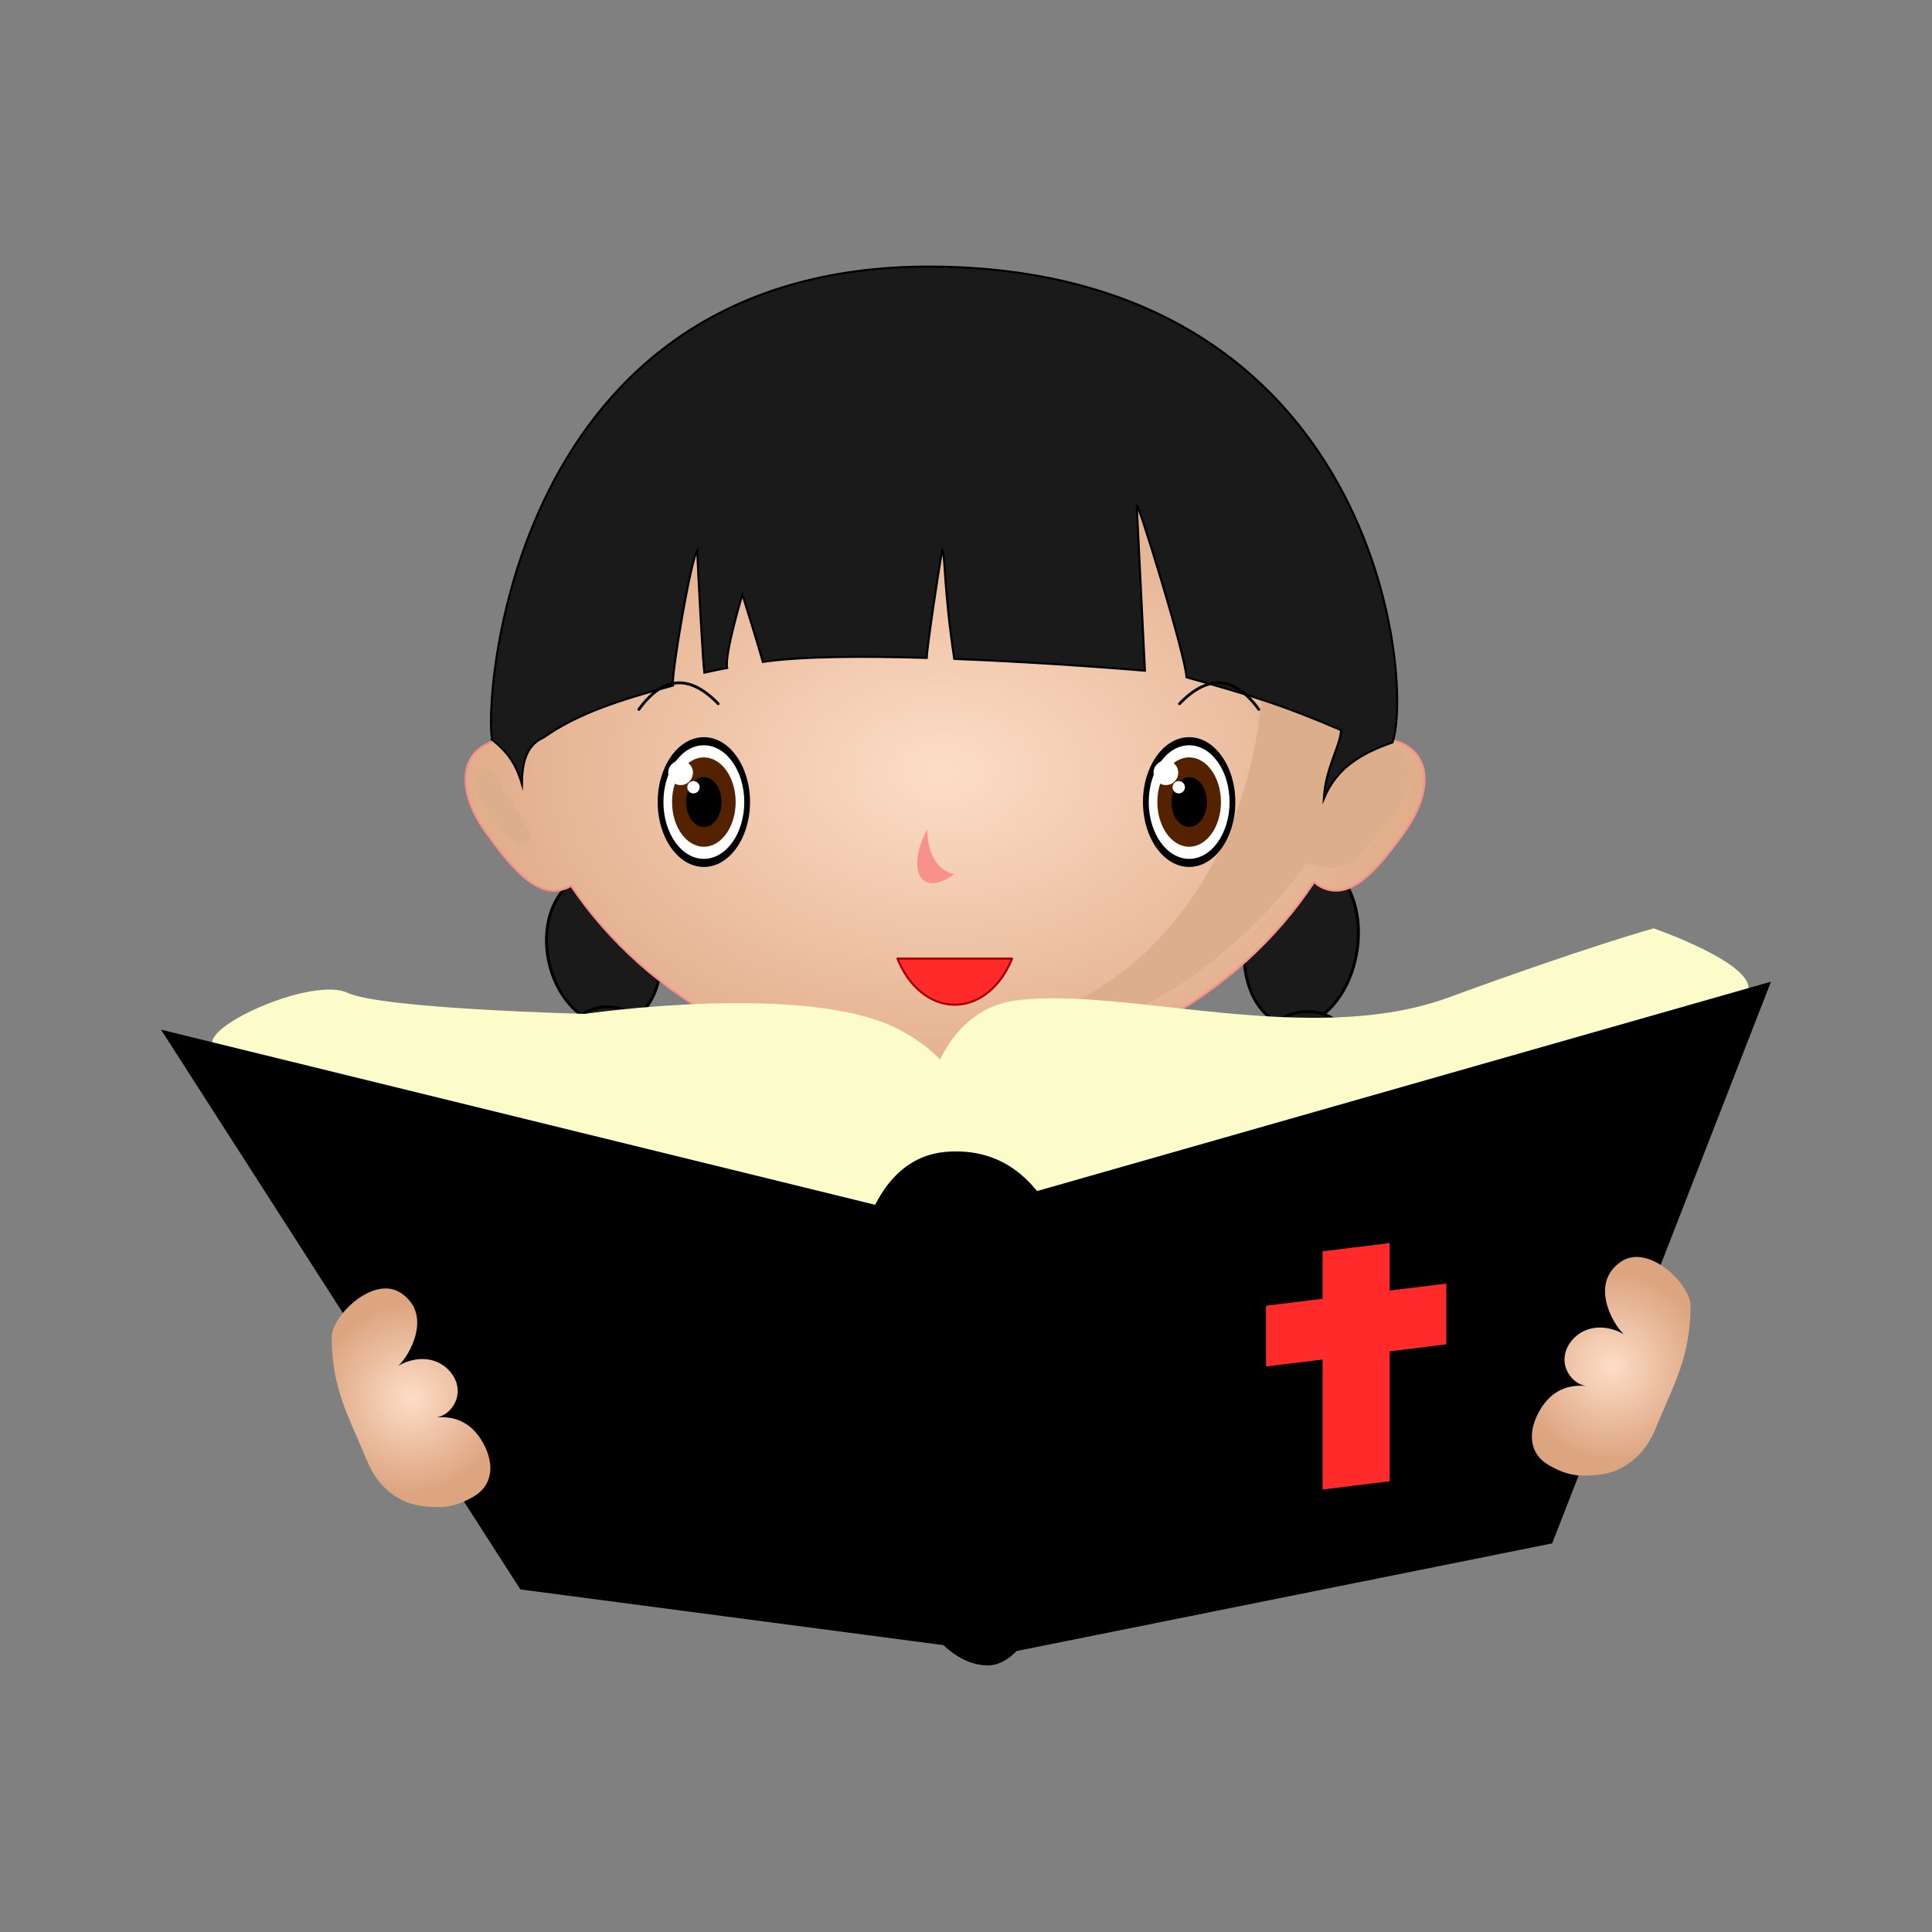 <svg:svg xmlns:dc="http://purl.org/dc/elements/1.1/" xmlns:ns2="http://creativecommons.org/ns#" xmlns:rdf="http://www.w3.org/1999/02/22-rdf-syntax-ns#" xmlns:svg="http://www.w3.org/2000/svg" height="999.0" id="svg2" version="1.1" viewBox="-4.5 -4.503 999.0 999.0" width="999.0" xml:space="preserve"><svg:rect x="-4.5" y="-4.503" width="999.0" height="999.0" fill="#808080" stroke="none"/><svg:defs id="defs6"><svg:clipPath clipPathUnits="userSpaceOnUse" id="clipPath16"><svg:path d="m0 792h792v-792h-792v792z" id="path18" /></svg:clipPath><svg:clipPath clipPathUnits="userSpaceOnUse" id="clipPath88"><svg:path d="m205.23 517.67c0-9.331 0.839-18.485 2.432-27.402-1.467-0.101-2.998-0.317-4.604-0.658-16.947-3.585-18.174-20.731-5.819-38.063 12.357-17.334 22.355-27.514 33.096-23.492 0.811 0.306 1.561 0.681 2.282 1.124 31.903-47.215 88.573-78.634 153.15-78.634 65.312 0 122.53 32.121 154.23 80.218 1.255-1.176 2.701-2.092 4.337-2.704 10.746-4.026 20.747 6.154 33.1 23.488 12.357 17.332 11.125 34.478-5.819 38.063-2.792 0.592-5.359 0.81-7.73 0.691 1.588 8.903 2.428 18.045 2.428 27.369 0 92.286-80.854 167.13-180.55 167.13-99.695 0-180.54-74.844-180.54-167.13" id="path90" /></svg:clipPath><svg:radialGradient cx="0" cy="0" gradientTransform="matrix(233.25 -.001 0 -158.31 386.13 476.62)" gradientUnits="userSpaceOnUse" id="radialGradient96" r="1"><svg:stop id="stop98" offset="0" stop-color="#fdddc7" /><svg:stop id="stop100" offset="1" stop-color="#dca47f" /></svg:radialGradient><svg:clipPath clipPathUnits="userSpaceOnUse" id="clipPath108"><svg:path d="m0 792h792v-792h-792v792z" id="path110" /></svg:clipPath><svg:clipPath clipPathUnits="userSpaceOnUse" id="clipPath204"><svg:path d="m384.76 678.57c-63.272 1.331-131.65-31.979-157.31-92.418-11.227-23.014-20.257-53.02-16.723-75.846 12.776 10.144 31.297 18.374 31.643 37.312 18.862 63.318 77.374 118.02 145.75 117.73 66.322 0.437 124.34-50.654 144.55-111.83 5.075-11.665 4.674-26.169 11.253-36.637 4.479-2.978 10.042-7.254 14.014-9.375-3.169 57.834-29.001 118.56-80.282 149.57-25.843 15.262-57.073 21.56-87.456 21.56-1.818 0-3.631-0.022-5.442-0.067" id="path206" /></svg:clipPath><svg:clipPath clipPathUnits="userSpaceOnUse" id="clipPath212"><svg:path d="m-32768 32767h65535v-65535h-65535v65535z" id="path214" /></svg:clipPath><svg:radialGradient cx="0" cy="0" gradientTransform="matrix(6.739 -255.46 621.93 16.407 390 819.54)" gradientUnits="userSpaceOnUse" id="radialGradient216" r="1"><svg:stop id="stop218" offset="0" stop-color="#fff" /><svg:stop id="stop220" offset="1" stop-color="#fff" stop-opacity="0" /></svg:radialGradient><svg:mask height="1" id="mask222" maskUnits="userSpaceOnUse" width="1" x="0" y="0"><svg:g id="g224"><svg:g clip-path="url(#clipPath212)" id="g226"><svg:g id="g228"><svg:g id="g230"><svg:path d="m-32768 32767h65535v-65535h-65535v65535z" fill="url(#radialGradient216)" id="path232" /></svg:g></svg:g></svg:g></svg:g></svg:mask><svg:radialGradient cx="0" cy="0" gradientTransform="matrix(6.739 -255.46 621.93 16.407 390 819.54)" gradientUnits="userSpaceOnUse" id="radialGradient238" r="1"><svg:stop id="stop240" offset="0" stop-color="#fff" /><svg:stop id="stop242" offset="1" stop-color="#fff" /></svg:radialGradient><svg:clipPath clipPathUnits="userSpaceOnUse" id="clipPath250"><svg:path d="m285.74 431.32c-14.196 0-25.704-10.385-25.704-23.195 0.01-1.288 0.139-2.572 0.385-3.84h50.663c0.239 1.269 0.359 2.553 0.361 3.84v0.001c0 12.81-11.508 23.194-25.704 23.194h-0.001z" id="path252" /></svg:clipPath><svg:clipPath clipPathUnits="userSpaceOnUse" id="clipPath258"><svg:path d="m-32768 32767h65535v-65535h-65535v65535z" id="path260" /></svg:clipPath><svg:linearGradient gradientTransform="matrix(0 -27.066 27.066 0 285.74 434.63)" gradientUnits="userSpaceOnUse" id="linearGradient262"><svg:stop id="stop264" offset="0" stop-color="#fff" /><svg:stop id="stop266" offset="1" stop-color="#fff" stop-opacity="0" /></svg:linearGradient><svg:mask height="1" id="mask268" maskUnits="userSpaceOnUse" width="1" x="0" y="0"><svg:g id="g270"><svg:g clip-path="url(#clipPath258)" id="g272"><svg:g id="g274"><svg:g id="g276"><svg:path d="m-32768 32767h65535v-65535h-65535v65535z" fill="url(#linearGradient262)" id="path278" /></svg:g></svg:g></svg:g></svg:g></svg:mask><svg:linearGradient gradientTransform="matrix(0 -27.066 27.066 0 285.74 434.63)" gradientUnits="userSpaceOnUse" id="linearGradient284"><svg:stop id="stop286" offset="0" stop-color="#ff8080" /><svg:stop id="stop288" offset="1" stop-color="#ff8080" /></svg:linearGradient><svg:clipPath clipPathUnits="userSpaceOnUse" id="clipPath296"><svg:path d="m486.68 431.32c-14.196 0-25.703-10.385-25.703-23.195 0.01-1.288 0.139-2.572 0.384-3.84h50.664c0.238 1.269 0.359 2.553 0.361 3.84v0.001c0 12.81-11.508 23.194-25.704 23.194h-0.002z" id="path298" /></svg:clipPath><svg:clipPath clipPathUnits="userSpaceOnUse" id="clipPath304"><svg:path d="m-32768 32767h65535v-65535h-65535v65535z" id="path306" /></svg:clipPath><svg:linearGradient gradientTransform="matrix(0 -27.066 27.066 0 486.69 434.63)" gradientUnits="userSpaceOnUse" id="linearGradient308"><svg:stop id="stop310" offset="0" stop-color="#fff" /><svg:stop id="stop312" offset="1" stop-color="#fff" stop-opacity="0" /></svg:linearGradient><svg:mask height="1" id="mask314" maskUnits="userSpaceOnUse" width="1" x="0" y="0"><svg:g id="g316"><svg:g clip-path="url(#clipPath304)" id="g318"><svg:g id="g320"><svg:g id="g322"><svg:path d="m-32768 32767h65535v-65535h-65535v65535z" fill="url(#linearGradient308)" id="path324" /></svg:g></svg:g></svg:g></svg:g></svg:mask><svg:linearGradient gradientTransform="matrix(0 -27.066 27.066 0 486.69 434.63)" gradientUnits="userSpaceOnUse" id="linearGradient330"><svg:stop id="stop332" offset="0" stop-color="#ff8080" /><svg:stop id="stop334" offset="1" stop-color="#ff8080" /></svg:linearGradient><svg:clipPath clipPathUnits="userSpaceOnUse" id="clipPath342"><svg:path d="m0 792h792v-792h-792v792z" id="path344" /></svg:clipPath><svg:clipPath clipPathUnits="userSpaceOnUse" id="clipPath378"><svg:path d="m133.59 242.09c0.279-21.094 6.426-31.014 14.514-50.498 2.91-7.009 6.905-12.114 13.361-15.853 4.788-2.773 9.835-3.424 15.366-3.573 5.838-0.159 10.294 1.388 15.365 4.287 8.173 4.673 8.735 13.499 4.287 21.797-4.268 7.965-10.742 11.779-19.51 10.998 5.098 0.891 9.035 6.176 8.768 11.423-0.286 5.624-4.78 10.556-10.191 12.118-4.782 1.38-10.037 0.366-14.357-2.15 4.856 4.453 14.27 21.439 0.987 30.143-1.941 1.272-4.065 1.827-6.252 1.827-10.503 0-22.44-12.813-22.338-20.519" id="path380" /></svg:clipPath><svg:radialGradient cx="0" cy="0" gradientTransform="matrix(39.518 0 0 -39.518 166.42 217.38)" gradientUnits="userSpaceOnUse" id="radialGradient386" r="1"><svg:stop id="stop388" offset="0" stop-color="#fdddc7" /><svg:stop id="stop390" offset="1" stop-color="#dca47f" /></svg:radialGradient><svg:clipPath clipPathUnits="userSpaceOnUse" id="clipPath398"><svg:path d="m667.15 273.81c-13.283-8.705-3.866-25.693 0.989-30.144-4.32 2.516-9.576 3.531-14.359 2.15-5.41-1.561-9.904-6.493-10.191-12.117-0.267-5.248 3.67-10.532 8.768-11.423-8.767 0.781-15.241-3.034-19.51-10.998-4.447-8.298-3.885-17.125 4.289-21.797 5.07-2.898 9.526-4.446 15.364-4.288 5.531 0.149 10.578 0.801 15.365 3.573 6.457 3.74 10.453 8.844 13.362 15.854 8.089 19.484 14.234 29.403 14.514 50.498 0.102 7.705-11.835 20.518-22.339 20.519-2.186 0-4.31-0.555-6.252-1.827" id="path400" /></svg:clipPath><svg:radialGradient cx="0" cy="0" gradientTransform="matrix(-39.518 0 0 -39.518 662.91 230.41)" gradientUnits="userSpaceOnUse" id="radialGradient406" r="1"><svg:stop id="stop408" offset="0" stop-color="#fdddc7" /><svg:stop id="stop410" offset="1" stop-color="#dca47f" /></svg:radialGradient></svg:defs><svg:g id="g10" transform="matrix(1.25,0,0,-1.25,0,990)"><svg:g id="g12"><svg:g clip-path="url(#clipPath16)" id="g14"><svg:g id="g20" transform="translate(186.24 199.27)"><svg:path d="m0 0c36.529 3.72 57.942 34.955 49.829 70.961-42.341-5.909-59.879-35.685-49.829-70.961" fill="#1a1a1a" id="path22" /></svg:g><svg:g id="g24" transform="translate(186.24 199.27)"><svg:path d="m0 0c36.529 3.72 57.942 34.955 49.829 70.961-42.341-5.909-59.879-35.685-49.829-70.961z" fill="none" id="path26" stroke="#000" stroke-miterlimit="22.926" stroke-width="1.197" /></svg:g><svg:g id="g28" transform="translate(240.14 433.54)"><svg:path d="m0 0c12.638 2.156 25.563-9.954 28.868-27.047 3.305-17.094-4.261-32.699-16.899-34.854-12.638-2.156-25.563 9.953-28.868 27.047s4.261 32.698 16.899 34.854" fill="#1a1a1a" id="path30" /></svg:g><svg:g id="g32" transform="translate(240.14 433.54)"><svg:path d="m0 0c12.638 2.156 25.563-9.954 28.868-27.047 3.305-17.094-4.261-32.699-16.899-34.854-12.638-2.156-25.563 9.953-28.868 27.047s4.261 32.698 16.899 34.854z" fill="none" id="path34" stroke="#000" stroke-miterlimit="3.8" stroke-width="1.221" /></svg:g><svg:g id="g36" transform="translate(249.24 379.06)"><svg:path d="m0 0c13.511-1.172 23.018-17.033 21.233-35.426-1.785-18.394-14.184-32.355-27.696-31.184-13.511 1.172-23.018 17.033-21.233 35.427 1.785 18.393 14.185 32.355 27.696 31.183" fill="#1a1a1a" id="path38" /></svg:g><svg:g id="g40" transform="translate(249.24 379.06)"><svg:path d="m0 0c13.511-1.172 23.018-17.033 21.233-35.426-1.785-18.394-14.184-32.355-27.696-31.184-13.511 1.172-23.018 17.033-21.233 35.427 1.785 18.393 14.185 32.355 27.696 31.183z" fill="none" id="path42" stroke="#000" stroke-miterlimit="3.8" stroke-width="1.221" /></svg:g><svg:g id="g44" transform="translate(246.91 319.24)"><svg:path d="m0 0c12.148-4.169 17.122-21.709 11.111-39.177s-20.732-28.25-32.879-24.081c-12.148 4.168-17.122 21.709-11.111 39.177s20.731 28.25 32.879 24.081" fill="#1a1a1a" id="path46" /></svg:g><svg:g id="g48" transform="translate(246.91 319.24)"><svg:path d="m0 0c12.148-4.169 17.122-21.709 11.111-39.177s-20.732-28.25-32.879-24.081c-12.148 4.168-17.122 21.709-11.111 39.177s20.731 28.25 32.879 24.081z" fill="none" id="path50" stroke="#000" stroke-miterlimit="3.8" stroke-width="1.221" /></svg:g><svg:g id="g52" transform="translate(597.79 207.29)"><svg:path d="m0 0c-36.718 0.284-60.968 29.378-56.271 65.985 42.71-1.92 62.966-29.923 56.271-65.985" fill="#1a1a1a" id="path54" /></svg:g><svg:g id="g56" transform="translate(597.79 207.29)"><svg:path d="m0 0c-36.718 0.284-60.968 29.378-56.271 65.985 42.71-1.92 62.966-29.923 56.271-65.985z" fill="none" id="path58" stroke="#000" stroke-miterlimit="22.926" stroke-width="1.197" /></svg:g><svg:g id="g60" transform="translate(540.66 439.09)"><svg:path d="m0 0c-12.638 2.349-25.563-10.844-28.868-29.465-3.305-18.622 4.261-35.622 16.899-37.97 12.638-2.349 25.563 10.843 28.868 29.465s-4.261 35.621-16.899 37.97" fill="#1a1a1a" id="path62" /></svg:g><svg:g id="g64" transform="translate(540.66 439.09)"><svg:path d="m0 0c-12.638 2.349-25.563-10.844-28.868-29.465-3.305-18.622 4.261-35.622 16.899-37.97 12.638-2.349 25.563 10.843 28.868 29.465s-4.261 35.621-16.899 37.97z" fill="none" id="path66" stroke="#000" stroke-miterlimit="3.8" stroke-width="1.221" /></svg:g><svg:g id="g68" transform="translate(540.81 376.85)"><svg:path d="m0 0c-13.317 2.28-26.808-8.962-30.133-25.109-3.326-16.147 4.773-31.085 18.09-33.364 13.316-2.28 26.807 8.962 30.133 25.108 3.326 16.147-4.773 31.085-18.09 33.365" fill="#1a1a1a" id="path70" /></svg:g><svg:g id="g72" transform="translate(540.81 376.85)"><svg:path d="m0 0c-13.317 2.28-26.808-8.962-30.133-25.109-3.326-16.147 4.773-31.085 18.09-33.364 13.316-2.28 26.807 8.962 30.133 25.108 3.326 16.147-4.773 31.085-18.09 33.365z" fill="none" id="path74" stroke="#000" stroke-miterlimit="3.8" stroke-width="1.221" /></svg:g><svg:g id="g76" transform="translate(539.51 326.22)"><svg:path d="m0 0c-12.685-2.014-20.614-18.436-17.709-36.677 2.905-18.242 15.543-31.397 28.229-29.382 12.685 2.014 20.614 18.435 17.709 36.677s-15.544 31.396-28.229 29.382" fill="#1a1a1a" id="path78" /></svg:g><svg:g id="g80" transform="translate(539.51 326.22)"><svg:path d="m0 0c-12.685-2.014-20.614-18.436-17.709-36.677 2.905-18.242 15.543-31.397 28.229-29.382 12.685 2.014 20.614 18.435 17.709 36.677s-15.544 31.396-28.229 29.382z" fill="none" id="path82" stroke="#000" stroke-miterlimit="3.8" stroke-width="1.221" /></svg:g></svg:g></svg:g><svg:g id="g84"><svg:g clip-path="url(#clipPath88)" id="g86"><svg:g id="g92"><svg:g id="g94"><svg:path d="m205.23 517.67c0-9.331 0.839-18.485 2.432-27.402-1.467-0.101-2.998-0.317-4.604-0.658-16.947-3.585-18.174-20.731-5.819-38.063 12.357-17.334 22.355-27.514 33.096-23.492 0.811 0.306 1.561 0.681 2.282 1.124 31.903-47.215 88.573-78.634 153.15-78.634 65.312 0 122.53 32.121 154.23 80.218 1.255-1.176 2.701-2.092 4.337-2.704 10.746-4.026 20.747 6.154 33.1 23.488 12.357 17.332 11.125 34.478-5.819 38.063-2.792 0.592-5.359 0.81-7.73 0.691 1.588 8.903 2.428 18.045 2.428 27.369 0 92.286-80.854 167.13-180.55 167.13-99.695 0-180.54-74.844-180.54-167.13" fill="url(#radialGradient96)" id="path102" /></svg:g></svg:g></svg:g></svg:g><svg:g id="g104"><svg:g clip-path="url(#clipPath108)" id="g106"><svg:g id="g112" transform="translate(385.77 684.8)"><svg:path d="m0 0c99.692 0 180.55-74.845 180.55-167.13 0-9.323-0.841-18.465-2.429-27.368 2.372 0.119 4.938-0.099 7.731-0.691 16.944-3.586 18.176-20.731 5.819-38.063-12.353-17.333-22.355-27.514-33.1-23.488-1.636 0.612-3.082 1.528-4.337 2.704-31.702-48.098-88.918-80.219-154.23-80.219-64.581 0-121.25 31.42-153.15 78.634-0.722-0.442-1.472-0.817-2.282-1.123-10.741-4.022-20.739 6.159-33.096 23.492-12.355 17.332-11.128 34.477 5.819 38.063 1.606 0.341 3.137 0.557 4.604 0.658-1.593 8.917-2.432 18.071-2.432 27.401 0 92.295 80.845 167.14 180.54 167.14z" fill="none" id="path114" stroke="#f7918a" stroke-linejoin="round" stroke-miterlimit="22.926" stroke-width=".852" /></svg:g><svg:g id="g116" transform="translate(194.13 476.73)"><svg:path d="m0 0c-3.571-11.672 8.754-23.078 16.341-30.756 12.032 0.489-0.044 12.733-2.941 18.25-3.908 4.056-5.841 16.103-13.4 12.506m288.07 175.31c2.682-12.709 13.745-24.035 17.634-36.478 30.307-67.09 27.372-154.94-25.731-210.15-15.237-16.236-36.025-26.582-55.416-35.174-2.926-12.43 15.831-3.553 22.669-2.165 38.922 11.632 72.204 38.565 95.808 70.669 8.847-4.007 19.142-2.384 24.322 6.566 9.858 9.975 23.949 26.398 14.558 40.551-5.852 6.089-22.712 4.2-16.97 16.744 9.106 58.551-22.148 118.65-70.51 151.09-2.766 1.119-4.445 0.474-6.364-1.653v0.001z" fill="#ddae8c" id="path118" /></svg:g><svg:g id="g120" transform="translate(386 685.27)"><svg:path d="m0 0c-181.68 3.72-189.55-184.86-185.91-195.66l-0.081-0.017c4.972-4.086 9.357-8.274 12.281-18.276 0.079 8.606 1.737 16.035 9.041 19.234 14.126 10.035 32.016 15.655 53.451 21.463-0.826 3.81 7.287 51.873 10.076 55.952 0.031-4.893 2.277-46.278 2.908-50.615 3.096 0.691 6.242 1.343 9.433 1.954-1.237 5.339 6.289 30.381 6.289 30.381s6.715-21.301 8.45-27.888c15.807 2.335 41.605 2.44 67.82 1.647 0.005 3.769 5.193 38.469 6.42 44.618 1.348-2.847 0.534-15.384 4.967-45.014 40.607-1.593 78.871-4.887 78.871-4.887l-3.384 68.302c-0.19 3.818 20.139-61.613 20.587-71.036 25.988-7.303 40.045-11.5 63.95-21.876-0.309-6.532-6.591-16.06-7.153-28.336 5.387 13.051 15.795 18.82 28.421 23.271 8.92 26.56-6.81 193.12-186.44 196.79z" fill="#1a1a1a" id="path122" /></svg:g><svg:g id="g124" transform="translate(386 685.27)"><svg:path d="m0 0c-181.68 3.72-189.55-184.86-185.91-195.66l-0.081-0.017c4.972-4.086 9.357-8.274 12.281-18.276 0.079 8.606 1.737 16.035 9.041 19.234 14.126 10.035 32.016 15.655 53.451 21.463-0.826 3.81 7.287 51.873 10.076 55.952 0.031-4.893 2.277-46.278 2.908-50.615 3.096 0.691 6.242 1.343 9.433 1.954-1.237 5.339 6.289 30.381 6.289 30.381s6.715-21.301 8.45-27.888c15.807 2.335 41.605 2.44 67.82 1.647 0.005 3.769 5.193 38.469 6.42 44.618 1.348-2.847 0.534-15.384 4.967-45.014 40.607-1.593 78.871-4.887 78.871-4.887l-3.384 68.302c-0.19 3.818 20.139-61.613 20.587-71.036 25.988-7.303 40.045-11.5 63.95-21.876-0.309-6.532-6.591-16.06-7.153-28.336 5.387 13.051 15.795 18.82 28.421 23.271 8.92 26.56-6.81 193.12-186.44 196.79z" fill="none" id="path126" stroke="#000" stroke-miterlimit="22.926" stroke-width=".852" /></svg:g><svg:g id="g128" transform="translate(478.93 481.05)"><svg:path d="m0 0c2.821 0 5.11-2.286 5.11-5.104 0-2.819-2.289-5.104-5.11-5.104-2.825 0-5.112 2.285-5.112 5.104 0 2.818 2.287 5.104 5.112 5.104" fill="#fff" id="path130" /></svg:g><svg:g id="g132" transform="translate(260.68 502.14)"><svg:path d="m0 0c10.031 13.843 20.961 14.624 32.798 2.361" fill="none" id="path134" stroke="#000" stroke-linecap="round" stroke-linejoin="round" stroke-miterlimit="22.926" stroke-width="1.166" /></svg:g><svg:g id="g136" transform="translate(517.12 502.14)"><svg:path d="m0 0c-10.027 13.843-20.963 14.624-32.798 2.361" fill="none" id="path138" stroke="#000" stroke-linecap="round" stroke-linejoin="round" stroke-miterlimit="22.926" stroke-width="1.166" /></svg:g><svg:g id="g140" transform="translate(415.05 399.06)"><svg:path d="m0 0c-4.531-11.355-13.447-19.079-23.698-19.079-10.255 0-19.164 7.724-23.699 19.079h47.397z" fill="#ff2a2a" id="path142" /></svg:g><svg:g id="g144" transform="translate(415.05 399.06)"><svg:path d="m0 0c-4.531-11.355-13.447-19.079-23.698-19.079-10.255 0-19.164 7.724-23.699 19.079h47.397z" fill="none" id="path146" stroke="#a00" stroke-linejoin="round" stroke-miterlimit="22.926" stroke-width="0.865" /></svg:g><svg:g id="g148" transform="translate(391.06 433.94)"><svg:path d="m0 0c-4.9-3.625-9.666-4.772-12.599-2.494-4.105 3.191-3.305 12.047 1.482 21.072 0.073-7.215 2.121-12.977 6.324-16.248 1.432-1.111 3.037-1.877 4.793-2.33" fill="#f7918a" id="path150" /></svg:g><svg:g id="g152" transform="translate(287.56 490.66)"><svg:path d="m0 0c10.545 0 19.099-12.024 19.099-26.843 0-14.82-8.554-26.845-19.099-26.845-10.548 0-19.105 12.025-19.105 26.845 0 14.819 8.557 26.843 19.105 26.843" id="path154" /></svg:g><svg:g id="g156" transform="translate(287.56 487.31)"><svg:path d="m0 0c9.228 0 16.717-10.521 16.717-23.494s-7.489-23.498-16.717-23.498c-9.232 0-16.722 10.525-16.722 23.498 0 12.972 7.49 23.494 16.722 23.494" fill="#fff" id="path158" /></svg:g><svg:g id="g160" transform="translate(287.56 482.3)"><svg:path d="m0 0c7.261 0 13.152-8.275 13.152-18.482 0-10.208-5.891-18.484-13.152-18.484-7.263 0-13.152 8.276-13.152 18.484 0 10.207 5.889 18.482 13.152 18.482" fill="#520" id="path162" /></svg:g><svg:g id="g164" transform="translate(277.94 481.05)"><svg:path d="m0 0c2.822 0 5.109-2.283 5.109-5.105s-2.287-5.102-5.109-5.102-5.115 2.28-5.115 5.102 2.293 5.105 5.115 5.105" fill="#fff" id="path166" /></svg:g><svg:g id="g168" transform="translate(287.56 474.14)"><svg:path d="m0 0c4.055 0 7.345-4.624 7.345-10.324s-3.29-10.325-7.345-10.325c-4.056 0-7.346 4.625-7.346 10.325s3.29 10.324 7.346 10.324" id="path170" /></svg:g><svg:g id="g172" transform="translate(283.26 472.5)"><svg:path d="m0 0c1.41 0 2.553-1.142 2.553-2.553 0-1.412-1.143-2.553-2.553-2.553-1.415 0-2.559 1.141-2.559 2.553 0 1.411 1.144 2.553 2.559 2.553" fill="#fff" id="path174" /></svg:g><svg:g id="g176" transform="translate(488.31 490.66)"><svg:path d="m0 0c10.544 0 19.101-12.024 19.101-26.843 0-14.82-8.557-26.845-19.101-26.845-10.547 0-19.106 12.025-19.106 26.845 0 14.819 8.559 26.843 19.106 26.843" id="path178" /></svg:g><svg:g id="g180" transform="translate(488.31 487.31)"><svg:path d="m0 0c9.23 0 16.718-10.521 16.718-23.494s-7.488-23.498-16.718-23.498c-9.231 0-16.723 10.525-16.723 23.498 0 12.972 7.492 23.494 16.723 23.494" fill="#fff" id="path182" /></svg:g><svg:g id="g184" transform="translate(488.31 482.3)"><svg:path d="m0 0c7.261 0 13.152-8.275 13.152-18.482 0-10.208-5.891-18.484-13.152-18.484-7.262 0-13.152 8.276-13.152 18.484 0 10.207 5.89 18.482 13.152 18.482" fill="#520" id="path186" /></svg:g><svg:g id="g188" transform="translate(478.69 481.05)"><svg:path d="m0 0c2.822 0 5.108-2.283 5.108-5.105s-2.286-5.102-5.108-5.102-5.114 2.28-5.114 5.102 2.292 5.105 5.114 5.105" fill="#fff" id="path190" /></svg:g><svg:g id="g192" transform="translate(488.31 474.14)"><svg:path d="m0 0c4.055 0 7.345-4.624 7.345-10.324s-3.29-10.325-7.345-10.325c-4.056 0-7.345 4.625-7.345 10.325s3.289 10.324 7.345 10.324" id="path194" /></svg:g><svg:g id="g196" transform="translate(484.01 472.5)"><svg:path d="m0 0c1.41 0 2.555-1.142 2.555-2.553 0-1.412-1.145-2.553-2.555-2.553-1.414 0-2.56 1.141-2.56 2.553 0 1.411 1.146 2.553 2.56 2.553" fill="#fff" id="path198" /></svg:g></svg:g></svg:g><svg:g id="g200"><svg:g clip-path="url(#clipPath204)" id="g202"><svg:g id="g208"><svg:g id="g234" mask="url(#mask222)"><svg:g id="g236"><svg:path d="m384.76 678.57c-63.272 1.331-131.65-31.979-157.31-92.418-11.227-23.014-20.257-53.02-16.723-75.846 12.776 10.144 31.297 18.374 31.643 37.312 18.862 63.318 77.374 118.02 145.75 117.73 66.322 0.437 124.34-50.654 144.55-111.83 5.075-11.665 4.674-26.169 11.253-36.637 4.479-2.978 10.042-7.254 14.014-9.375-3.169 57.834-29.001 118.56-80.282 149.57-25.843 15.262-57.073 21.56-87.456 21.56-1.818 0-3.631-0.022-5.442-0.067" fill="url(#radialGradient238)" id="path244" /></svg:g></svg:g></svg:g></svg:g></svg:g><svg:g id="g246"><svg:g clip-path="url(#clipPath250)" id="g248"><svg:g id="g254"><svg:g id="g280" mask="url(#mask268)"><svg:g id="g282"><svg:path d="m285.74 431.32c-14.196 0-25.704-10.385-25.704-23.195 0.01-1.288 0.139-2.572 0.385-3.84h50.663c0.239 1.269 0.359 2.553 0.361 3.84v0.001c0 12.81-11.508 23.194-25.704 23.194h-0.001z" fill="url(#linearGradient284)" id="path290" /></svg:g></svg:g></svg:g></svg:g></svg:g><svg:g id="g292"><svg:g clip-path="url(#clipPath296)" id="g294"><svg:g id="g300"><svg:g id="g326" mask="url(#mask314)"><svg:g id="g328"><svg:path d="m486.68 431.32c-14.196 0-25.703-10.385-25.703-23.195 0.01-1.288 0.139-2.572 0.384-3.84h50.664c0.238 1.269 0.359 2.553 0.361 3.84v0.001c0 12.81-11.508 23.194-25.704 23.194h-0.002z" fill="url(#linearGradient330)" id="path336" /></svg:g></svg:g></svg:g></svg:g></svg:g><svg:g id="g338"><svg:g clip-path="url(#clipPath342)" id="g340"><svg:g id="g346" transform="translate(374.89 303.9)"><svg:path d="m0 0s-2.738 72.179 42.047 77.896c44.785 5.718 121.54-19.771 178.72 1.192 57.172 20.963 84.806 28.586 84.806 28.586s41.994-14.53 39.101-25.846c-2.9-11.312-293.88-134.23-344.68-81.824" fill="#fcfcca" id="path348" /></svg:g><svg:g id="g350" transform="translate(351.72 286.77)"><svg:path d="m0 0s25.728 0.953 33.35 20.01c7.623 19.058 20.964 42.879-16.675 62.89-37.638 20.01-130.07 6.536-130.07 6.536s-83.852 2.04-98.145 8.71-59.138-13.248-55.773-21.394c3.37-8.145 221.57-82.469 267.31-76.752" fill="#fcfcca" id="path352" /></svg:g><svg:g id="g354" transform="translate(729 389.52)"><svg:path d="m0 0-306.82-87.53-5.244-189.35 221.54 44.511l90.52 232.37z" id="path356" /></svg:g><svg:g id="g358" transform="translate(374.86 293.19)"><svg:path d="m0 0-311.86 76.477 148.65-231.55 193.43-25.47-30.22 180.54z" id="path360" /></svg:g><svg:g id="g362" transform="translate(388.05 319.15)"><svg:path d="m0 0c-71.278-5.373-36.333-212.54 17.028-212.47 41.682 0 71.465 219.14-17.028 212.47" id="path364" /></svg:g><svg:g id="g366" transform="translate(571.25 182.85)"><svg:path d="m0 0-27.747-3.407v98.524l27.747 3.407v-98.524z" fill="#ff2a2a" id="path368" /></svg:g><svg:g id="g370" transform="translate(520.09 230.34)"><svg:path d="m0 0v25.115l74.58 9.157v-25.115l-74.58-9.157z" fill="#ff2a2a" id="path372" /></svg:g></svg:g></svg:g><svg:g id="g374"><svg:g clip-path="url(#clipPath378)" id="g376"><svg:g id="g382"><svg:g id="g384"><svg:path d="m133.59 242.09c0.279-21.094 6.426-31.014 14.514-50.498 2.91-7.009 6.905-12.114 13.361-15.853 4.788-2.773 9.835-3.424 15.366-3.573 5.838-0.159 10.294 1.388 15.365 4.287 8.173 4.673 8.735 13.499 4.287 21.797-4.268 7.965-10.742 11.779-19.51 10.998 5.098 0.891 9.035 6.176 8.768 11.423-0.286 5.624-4.78 10.556-10.191 12.118-4.782 1.38-10.037 0.366-14.357-2.15 4.856 4.453 14.27 21.439 0.987 30.143-1.941 1.272-4.065 1.827-6.252 1.827-10.503 0-22.44-12.813-22.338-20.519" fill="url(#radialGradient386)" id="path392" /></svg:g></svg:g></svg:g></svg:g><svg:g id="g394"><svg:g clip-path="url(#clipPath398)" id="g396"><svg:g id="g402"><svg:g id="g404"><svg:path d="m667.15 273.81c-13.283-8.705-3.866-25.693 0.989-30.144-4.32 2.516-9.576 3.531-14.359 2.15-5.41-1.561-9.904-6.493-10.191-12.117-0.267-5.248 3.67-10.532 8.768-11.423-8.767 0.781-15.241-3.034-19.51-10.998-4.447-8.298-3.885-17.125 4.289-21.797 5.07-2.898 9.526-4.446 15.364-4.288 5.531 0.149 10.578 0.801 15.365 3.573 6.457 3.74 10.453 8.844 13.362 15.854 8.089 19.484 14.234 29.403 14.514 50.498 0.102 7.705-11.835 20.518-22.339 20.519-2.186 0-4.31-0.555-6.252-1.827" fill="url(#radialGradient406)" id="path412" /></svg:g></svg:g></svg:g></svg:g></svg:g></svg:svg>